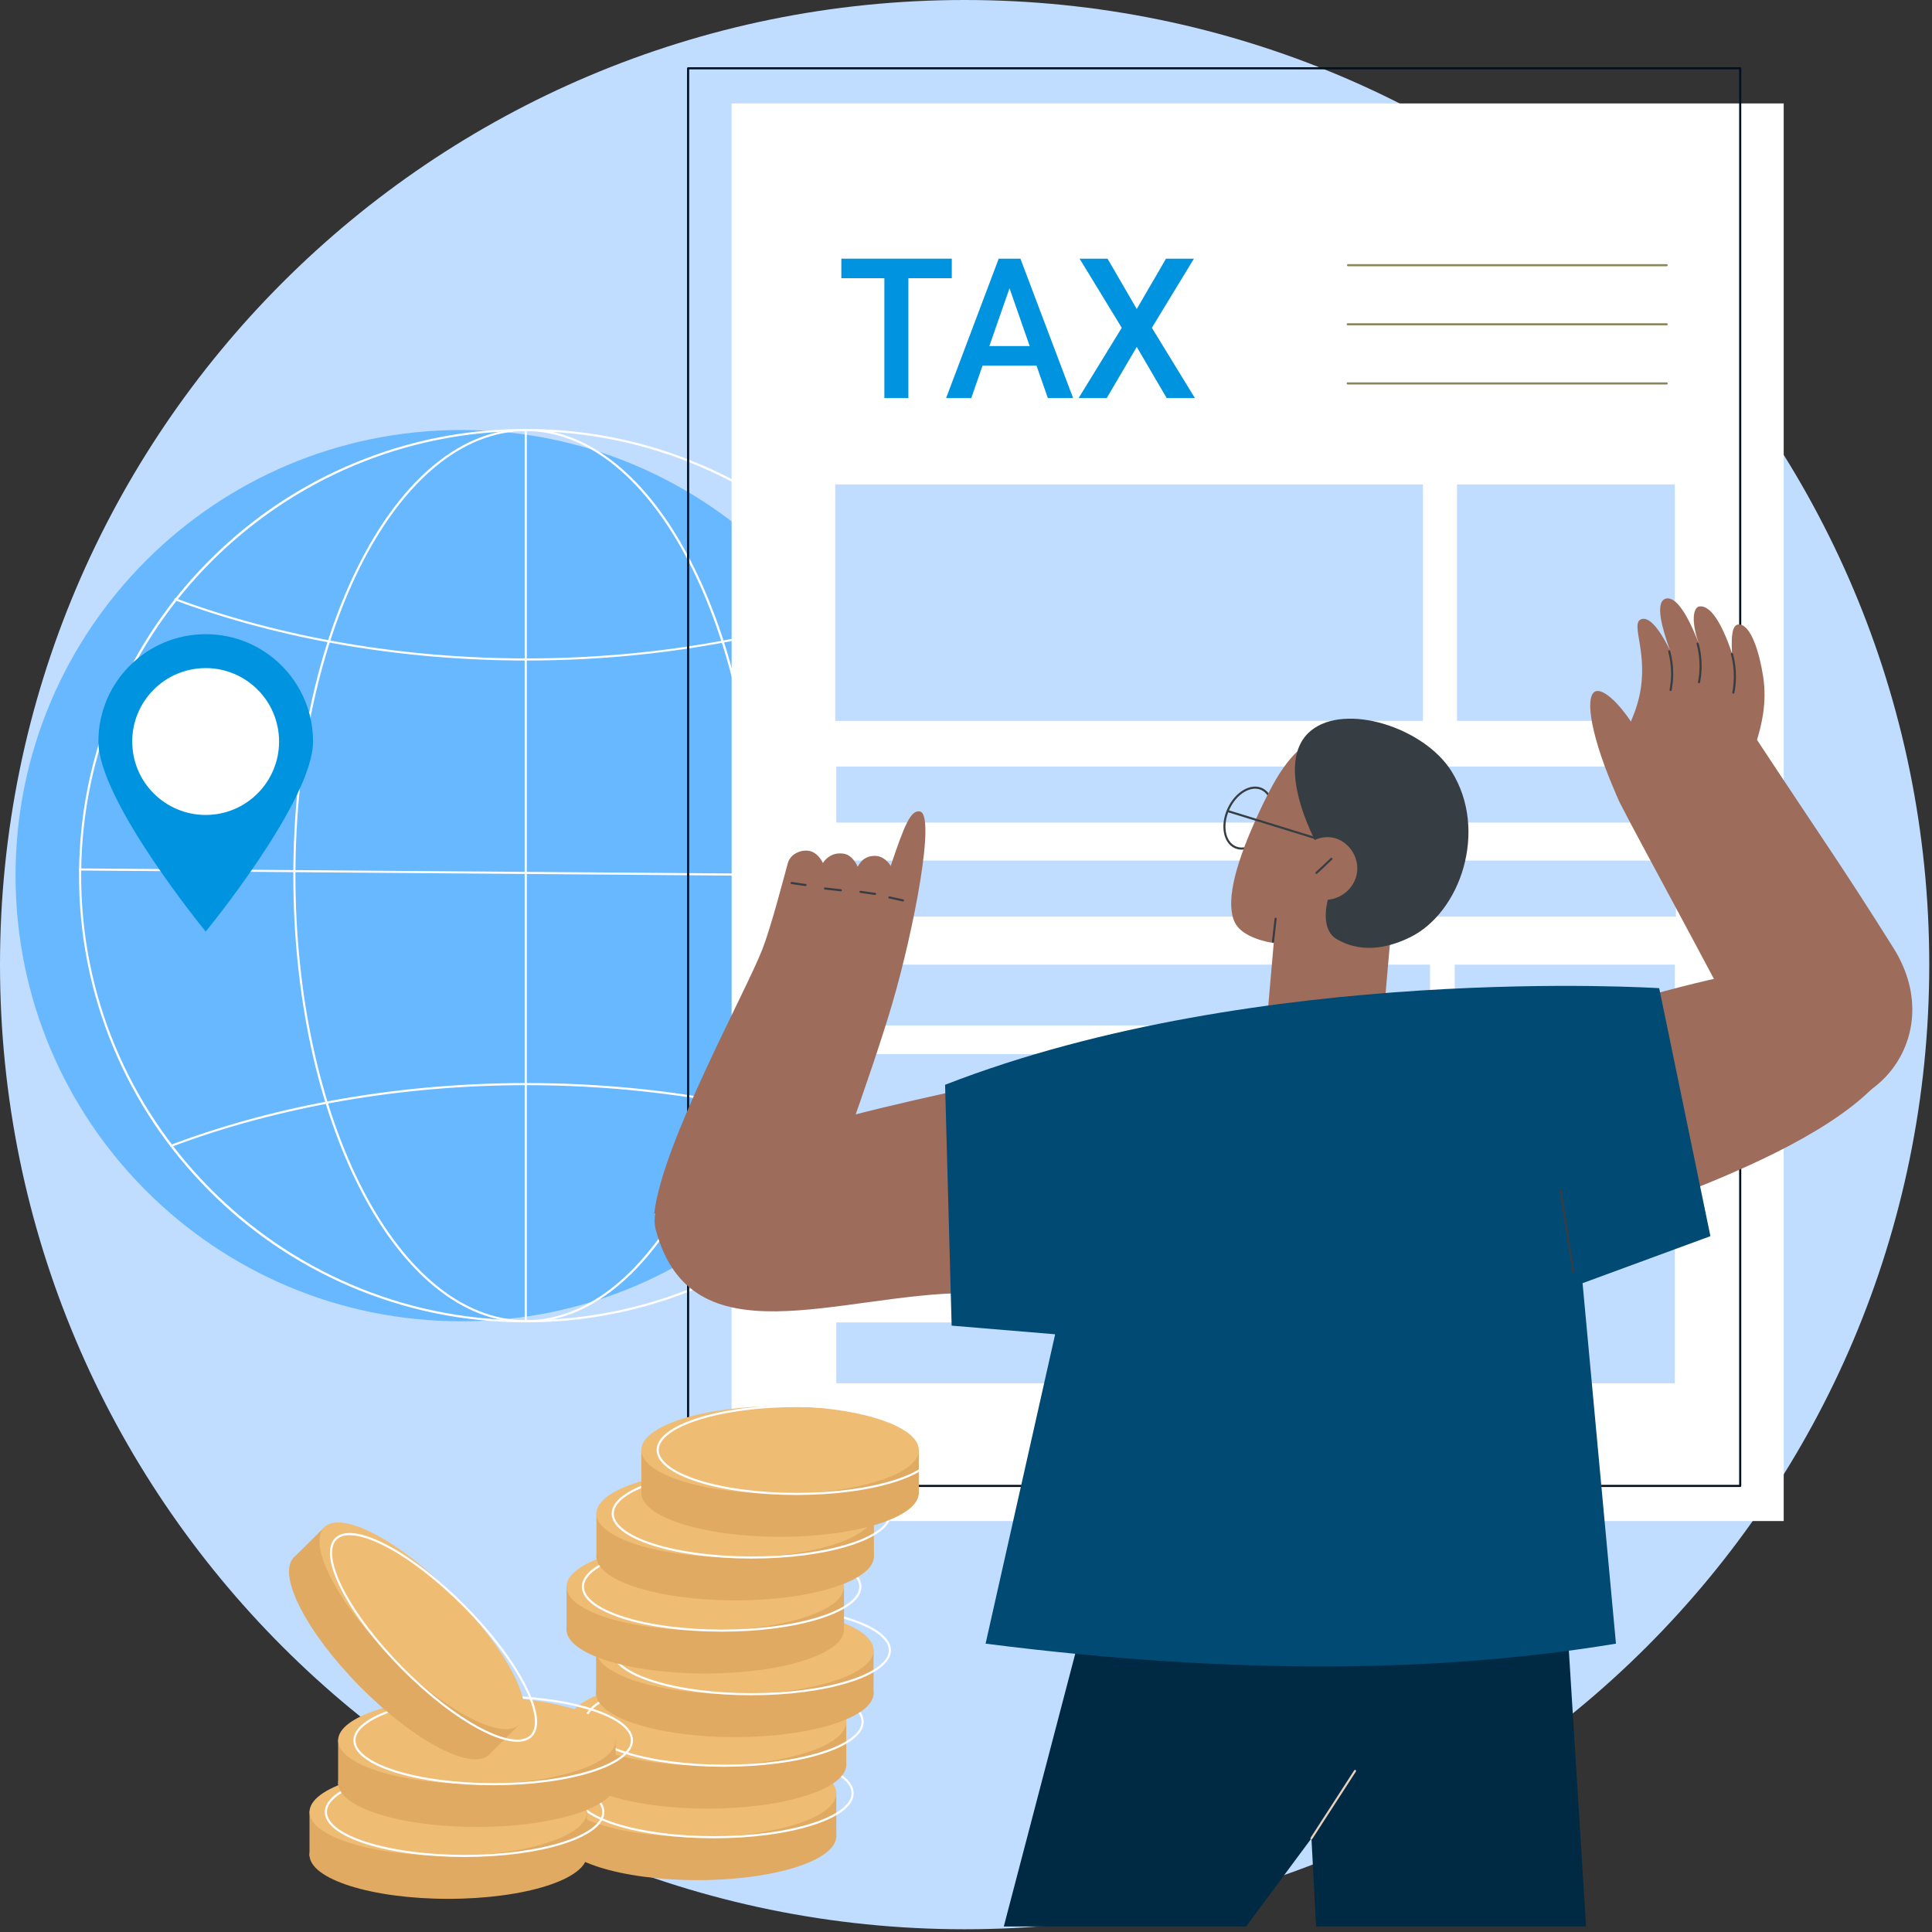 <svg width="474" height="474" viewBox="0 0 474 474" fill="none" xmlns="http://www.w3.org/2000/svg">
<rect x="0" y="0" width="474" height="474" fill="#333333" stroke="none"/>
<g clip-path="url(#clip0_6548_18841)">
<path d="M236.663 473.327C367.369 473.327 473.327 367.369 473.327 236.663C473.327 105.958 367.369 0 236.663 0C105.958 0 0 105.958 0 236.663C0 367.369 105.958 473.327 236.663 473.327Z" fill="#C0DCFF"/>
<path d="M207.091 272.008C205.831 272.008 204.548 271.983 203.24 271.933C203.097 271.928 202.986 271.807 202.991 271.664C202.996 271.522 203.113 271.411 203.26 271.416C225.988 272.283 241.01 265.788 247.919 252.111C255.218 237.657 249.773 220.349 243.917 208.373C237.285 194.807 226.27 180.483 215.163 170.991C193.364 152.355 174.165 143.199 152.04 135.181C151.906 135.132 151.836 134.984 151.885 134.85C151.934 134.715 152.081 134.645 152.216 134.694C174.392 142.731 193.641 151.91 215.5 170.595C226.655 180.131 237.723 194.52 244.383 208.143C250.288 220.224 255.776 237.699 248.379 252.341C244.799 259.43 238.946 264.684 230.985 267.95C224.42 270.645 216.397 272.003 207.091 272.003V272.008Z" fill="#68B8FF"/>
<path d="M113.15 324.165C173.533 324.165 222.483 275.215 222.483 214.831C222.483 154.448 173.533 105.498 113.15 105.498C52.767 105.498 3.816 154.448 3.816 214.831C3.816 275.215 52.767 324.165 113.15 324.165Z" fill="#68B8FF"/>
<path d="M129.007 324.423C128.79 324.423 128.573 324.423 128.355 324.423C113.561 324.338 99.226 321.358 85.748 315.565C72.73 309.97 61.055 302.001 51.048 291.878C41.041 281.754 33.206 269.991 27.762 256.908C22.126 243.366 19.309 228.995 19.395 214.2C19.48 199.406 22.459 185.071 28.253 171.593C33.848 158.575 41.817 146.9 51.94 136.895C62.064 126.888 73.827 119.054 86.909 113.609C100.452 107.973 114.818 105.159 129.618 105.242C144.412 105.327 158.747 108.307 172.225 114.101C185.243 119.695 196.918 127.664 206.925 137.788C216.932 147.911 224.767 159.675 230.211 172.757C235.847 186.3 238.664 200.67 238.578 215.465C238.493 230.26 235.513 244.594 229.72 258.072C224.125 271.09 216.156 282.766 206.033 292.773C195.909 302.78 184.146 310.614 171.063 316.059C157.72 321.612 143.572 324.426 129.007 324.426V324.423ZM128.976 105.759C69.12 105.759 20.258 154.271 19.914 214.206C19.568 274.349 68.217 323.56 128.358 323.906C128.567 323.906 128.787 323.906 128.997 323.906C188.853 323.906 237.715 275.394 238.059 215.46C238.405 155.316 189.756 106.106 129.615 105.759C129.405 105.759 129.186 105.759 128.976 105.759Z" fill="white"/>
<path d="M129.177 162.055C98.835 162.055 69.011 156.946 42.928 147.281C42.794 147.231 42.727 147.081 42.776 146.947C42.825 146.812 42.972 146.745 43.109 146.794C69.135 156.439 98.895 161.535 129.177 161.535C159.46 161.535 188.791 156.512 214.671 147.006C214.806 146.957 214.953 147.027 215.002 147.159C215.051 147.294 214.981 147.441 214.85 147.49C188.912 157.016 159.287 162.052 129.177 162.052V162.055Z" fill="white"/>
<path d="M42.018 281.369C41.915 281.369 41.814 281.304 41.775 281.2C41.723 281.066 41.793 280.919 41.925 280.867C68.255 270.958 98.427 265.718 129.175 265.718C159.923 265.718 189.787 270.904 216.016 280.712C216.151 280.761 216.218 280.911 216.169 281.045C216.12 281.18 215.97 281.247 215.835 281.198C189.662 271.411 159.698 266.238 129.175 266.238C98.652 266.238 68.379 271.465 42.106 281.353C42.075 281.363 42.044 281.369 42.016 281.369H42.018Z" fill="white"/>
<path d="M128.987 324.423C121.263 324.423 113.773 321.513 106.727 315.774C99.94 310.244 93.847 302.334 88.619 292.263C77.88 271.576 71.965 244.079 71.965 214.834C71.965 185.588 77.88 158.091 88.619 137.405C93.849 127.333 99.94 119.421 106.727 113.893C113.773 108.154 121.261 105.244 128.987 105.244C136.712 105.244 144.2 108.154 151.246 113.893C158.033 119.423 164.127 127.333 169.354 137.405C180.093 158.091 186.008 185.588 186.008 214.834C186.008 244.079 180.093 271.576 169.354 292.263C164.124 302.334 158.033 310.246 151.246 315.774C144.2 321.513 136.712 324.423 128.987 324.423ZM128.987 105.759C97.83 105.759 72.482 154.69 72.482 214.834C72.482 274.977 97.83 323.908 128.987 323.908C160.143 323.908 185.491 274.977 185.491 214.834C185.491 154.69 160.143 105.759 128.987 105.759Z" fill="white"/>
<path d="M128.987 324.278C128.845 324.278 128.729 324.162 128.729 324.019V105.73C128.729 105.588 128.845 105.472 128.987 105.472C129.129 105.472 129.246 105.588 129.246 105.73V324.017C129.246 324.159 129.129 324.275 128.987 324.275V324.278Z" fill="white"/>
<path d="M238.343 215.278L19.588 213.574C19.446 213.574 19.329 213.455 19.332 213.313C19.332 213.17 19.448 213.057 19.591 213.057L238.345 214.761C238.488 214.761 238.604 214.88 238.601 215.022C238.601 215.165 238.485 215.278 238.343 215.278Z" fill="white"/>
<path d="M50.471 155.591C35.93 155.591 24.141 167.38 24.141 181.921C24.141 196.462 50.471 228.553 50.471 228.553C50.471 228.553 76.802 196.462 76.802 181.921C76.802 167.38 65.012 155.591 50.471 155.591Z" fill="#0093DF"/>
<path d="M52.228 199.855C62.13 198.875 69.362 190.055 68.382 180.154C67.403 170.253 58.582 163.02 48.681 164C38.78 164.979 31.548 173.8 32.528 183.701C33.507 193.602 42.327 200.834 52.228 199.855Z" fill="white"/>
<path d="M179.494 373.173L437.617 373.173L437.617 25.376L179.494 25.376L179.494 373.173Z" fill="white"/>
<path d="M426.945 364.813H168.821C168.679 364.813 168.562 364.697 168.562 364.555V16.758C168.562 16.615 168.679 16.499 168.821 16.499H426.945C427.087 16.499 427.203 16.615 427.203 16.758V364.555C427.203 364.697 427.087 364.813 426.945 364.813ZM169.08 364.296H426.686V17.016H169.08V364.296Z" fill="#001221"/>
<path d="M408.905 65.322H330.731C330.589 65.322 330.473 65.206 330.473 65.063C330.473 64.921 330.589 64.805 330.731 64.805H408.905C409.048 64.805 409.164 64.921 409.164 65.063C409.164 65.206 409.048 65.322 408.905 65.322Z" fill="#8B865C"/>
<path d="M408.905 79.825H330.651C330.509 79.825 330.393 79.709 330.393 79.566C330.393 79.424 330.509 79.308 330.651 79.308H408.905C409.048 79.308 409.164 79.424 409.164 79.566C409.164 79.709 409.048 79.825 408.905 79.825Z" fill="#8B865C"/>
<path d="M408.905 94.327H330.651C330.509 94.327 330.393 94.21 330.393 94.068C330.393 93.926 330.509 93.81 330.651 93.81H408.905C409.048 93.81 409.164 93.926 409.164 94.068C409.164 94.21 409.048 94.327 408.905 94.327Z" fill="#8B865C"/>
<path d="M349.109 118.857H204.92V176.859H349.109V118.857Z" fill="#C0DCFF"/>
<path d="M410.905 118.857H357.455V176.859H410.905V118.857Z" fill="#C0DCFF"/>
<path d="M350.845 236.667H205.182V251.583H350.845V236.667Z" fill="#C0DCFF"/>
<path d="M350.845 258.613H205.182V273.53H350.845V258.613Z" fill="#C0DCFF"/>
<path d="M350.845 280.56H205.182V295.476H350.845V280.56Z" fill="#C0DCFF"/>
<path d="M350.845 302.506H205.182V317.422H350.845V302.506Z" fill="#C0DCFF"/>
<path d="M350.845 324.452H205.182V339.368H350.845V324.452Z" fill="#C0DCFF"/>
<path d="M410.902 236.667H356.906V339.369H410.902V236.667Z" fill="#C0DCFF"/>
<path d="M411.166 188.066H205.184V201.816H411.166V188.066Z" fill="#C0DCFF"/>
<path d="M411.166 211.138H205.184V224.887H411.166V211.138Z" fill="#C0DCFF"/>
<path d="M233.509 68.253H222.86V97.656H216.973V68.253H206.418V63.463H233.509V68.253Z" fill="#0093DF"/>
<path d="M254.291 89.695H241.063L238.296 97.656H232.127L245.028 63.46H250.351L263.276 97.656H257.084L254.293 89.695H254.291ZM242.726 84.904H252.625L247.677 70.72L242.729 84.904H242.726Z" fill="#0093DF"/>
<path d="M278.893 75.816L286.071 63.463H292.92L282.6 80.42L293.155 97.659H286.236L278.896 85.117L271.532 97.659H264.637L275.215 80.42L264.872 63.463H271.721L278.899 75.816H278.893Z" fill="#0093DF"/>
<path d="M246.27 472.652L268.958 386.051L384.013 390.611L389.121 472.652H322.894L321.754 451.016L305.71 472.652H246.27Z" fill="#002943"/>
<path d="M321.754 451.274C321.705 451.274 321.659 451.261 321.615 451.233C321.496 451.155 321.46 450.995 321.537 450.876L332.227 434.351C332.305 434.232 332.465 434.196 332.584 434.273C332.703 434.351 332.739 434.511 332.662 434.63L321.972 451.155C321.922 451.233 321.84 451.274 321.754 451.274Z" fill="#E6D0BE"/>
<path d="M304.635 208.449C304.027 208.449 303.445 208.325 302.902 208.077C300.077 206.778 299.299 202.42 301.161 198.362C302.056 196.412 303.424 194.813 305.007 193.864C306.624 192.897 308.277 192.716 309.66 193.352C312.485 194.65 313.263 199.009 311.401 203.067C310.506 205.017 309.138 206.615 307.555 207.565C306.572 208.152 305.576 208.452 304.635 208.452V208.449ZM301.632 198.577C299.886 202.379 300.553 206.429 303.119 207.606C304.343 208.17 305.825 207.997 307.291 207.12C308.789 206.225 310.082 204.709 310.933 202.852C312.679 199.05 312.011 194.999 309.446 193.823C308.222 193.259 306.738 193.432 305.274 194.309C303.776 195.204 302.483 196.719 301.632 198.577Z" fill="#363E44"/>
<path d="M308.492 200.191C313.585 189.069 317.534 183.037 324.536 180.471C333.948 177.023 343.184 183.065 344.139 183.712C344.749 184.123 353.766 189.459 354.425 199.986C355.077 210.381 350.201 220.761 341.467 226.255L339.465 249.181C338.824 256.542 332.339 261.987 324.983 261.343L323.318 261.198C315.962 260.554 310.52 254.067 311.161 246.709L312.498 231.394C307.866 230.595 304.291 228.919 303.019 226.425C300.738 221.958 302.494 213.291 308.492 200.196V200.191Z" fill="#9E6C5A"/>
<path d="M322.592 205.848C322.566 205.848 322.541 205.845 322.517 205.837L301.352 199.301C301.215 199.26 301.14 199.115 301.181 198.978C301.223 198.841 301.368 198.766 301.505 198.807L322.67 205.343C322.807 205.385 322.882 205.53 322.841 205.667C322.807 205.778 322.703 205.85 322.592 205.85V205.848Z" fill="#363E44"/>
<path d="M312.318 231.267C312.318 231.267 312.297 231.267 312.29 231.267C312.147 231.252 312.047 231.122 312.062 230.98L312.701 225.385C312.716 225.243 312.846 225.142 312.988 225.158C313.13 225.173 313.231 225.303 313.216 225.445L312.577 231.039C312.561 231.171 312.45 231.27 312.321 231.27L312.318 231.267Z" fill="#363E44"/>
<path d="M322.986 214.409C322.916 214.409 322.846 214.381 322.795 214.326C322.699 214.22 322.704 214.057 322.81 213.962C324.191 212.694 325.05 211.869 325.676 211.269C325.986 210.972 326.24 210.726 326.475 210.509C326.581 210.411 326.744 210.418 326.84 210.522C326.938 210.625 326.93 210.791 326.827 210.886C326.594 211.104 326.341 211.347 326.033 211.642C325.404 212.244 324.543 213.072 323.157 214.342C323.108 214.389 323.046 214.409 322.981 214.409H322.986Z" fill="#363E44"/>
<path d="M321.589 179.292C330.021 172.311 349.355 178.446 356.101 189.206C365.223 203.758 358.304 223.994 345.843 230.005C341.663 232.023 334.773 234.338 328.017 230.448C324.072 228.177 325.415 222.189 325.764 220.751C329.662 220.386 332.709 217.295 332.985 213.584C333.265 209.846 330.663 206.45 327.386 205.597C325.213 205.03 323.32 205.734 322.546 206.073C317.016 194.708 315.578 184.266 321.587 179.292H321.589Z" fill="#363E44"/>
<path d="M389.174 301.533C410.921 293.275 475.138 273.286 466.453 246.405C459.27 224.169 397.588 246.397 375.463 253.197C380.033 269.308 384.604 285.422 389.174 301.533Z" fill="#9E6C5A"/>
<path d="M435.777 269.223C435.777 269.223 435.777 269.223 435.775 269.223C416.28 231.724 401.731 205.492 397.557 197.215C397.12 196.349 396.341 194.823 395.904 192.64C394.285 184.549 399.952 180.395 402.13 171.113C404.602 160.578 400.032 153.248 402.494 151.996C404.207 151.127 406.71 153.405 409.703 159.538C407.962 154.618 405.893 147.842 408.614 146.887C411.814 145.954 415.179 153.628 416.986 158.371C414.798 152.632 415.349 148.923 416.999 148.77C419.596 148.527 422.33 152.586 424.93 160.283C424.619 154.466 425.411 153.007 426.9 153.227C429.624 153.628 431.641 159.998 432.562 165.903C433.599 172.551 432.099 178.065 431.07 181.521C431.07 181.521 431.07 181.521 431.07 181.523C447.445 206.372 451.738 212.196 464.526 232.552C479.054 255.68 456.728 279.114 435.772 269.223H435.777Z" fill="#9E6C5A"/>
<path d="M402.116 180.093C396.581 170.929 392.644 168.797 391.222 169.721C388.827 171.275 390.353 181.031 396.754 195.443C398.632 191.3 400.238 184.234 402.116 180.09V180.093Z" fill="#9E6C5A"/>
<path d="M409.866 169.537C409.85 169.537 409.832 169.537 409.817 169.532C409.677 169.506 409.584 169.369 409.613 169.229C409.856 167.964 409.982 166.674 409.99 165.391C410 163.529 409.76 161.666 409.276 159.858C409.24 159.721 409.32 159.579 409.46 159.543C409.597 159.507 409.739 159.587 409.775 159.726C410.272 161.581 410.518 163.49 410.507 165.396C410.5 166.71 410.37 168.034 410.119 169.33C410.096 169.454 409.988 169.54 409.866 169.54V169.537Z" fill="#363E44"/>
<path d="M416.843 167.639C416.827 167.639 416.809 167.639 416.793 167.633C416.654 167.608 416.561 167.47 416.589 167.331C416.832 166.066 416.959 164.773 416.967 163.492C416.977 161.63 416.736 159.768 416.253 157.96C416.217 157.823 416.297 157.681 416.436 157.644C416.574 157.608 416.716 157.688 416.752 157.828C417.249 159.683 417.494 161.589 417.484 163.498C417.476 164.812 417.347 166.136 417.096 167.432C417.073 167.556 416.964 167.641 416.843 167.641V167.639Z" fill="#363E44"/>
<path d="M425.259 170.189C425.243 170.189 425.225 170.189 425.209 170.184C425.07 170.158 424.977 170.021 425.005 169.882C425.248 168.617 425.375 167.326 425.383 166.043C425.393 164.181 425.153 162.319 424.669 160.511C424.633 160.374 424.713 160.231 424.852 160.195C424.99 160.159 425.132 160.239 425.168 160.379C425.665 162.233 425.91 164.14 425.9 166.048C425.892 167.365 425.763 168.687 425.512 169.982C425.489 170.107 425.38 170.192 425.259 170.192V170.189Z" fill="#363E44"/>
<path d="M241.858 266.059C194.223 276.195 156.817 286.463 160.901 301.755C169.548 334.122 205.484 317.486 237.425 317.201C238.628 304.075 240.743 281.971 241.858 266.059Z" fill="#9E6C5A"/>
<path d="M201.68 296.336C201.68 296.336 213.707 263.968 218.872 246.36C224.296 227.869 229.617 199.777 225.678 199.081C223.435 198.686 221.917 202.366 218.516 212.477C218.177 211.794 216.819 210.009 214.677 209.983C211.509 209.947 210.598 212.469 210.428 212.66C210.332 212.42 209.225 209.851 207.109 209.469C204.727 209.037 202.937 210.139 201.884 211.721C201.628 211.132 200.457 209.05 198.413 208.739C196.311 208.421 193.884 209.616 193.29 211.755C192.201 215.679 189.187 227.406 187.028 232.936C182.775 243.815 162.49 280.419 160.498 297.766C175.231 294.424 201.677 296.333 201.677 296.333L201.68 296.336Z" fill="#9E6C5A"/>
<path d="M197.63 217.391C197.63 217.391 197.604 217.391 197.594 217.389L194.187 216.895C194.045 216.874 193.947 216.742 193.968 216.602C193.988 216.46 194.118 216.362 194.26 216.383L197.666 216.877C197.809 216.897 197.907 217.029 197.886 217.169C197.868 217.298 197.757 217.391 197.63 217.391Z" fill="#363E44"/>
<path d="M206.281 218.679C206.281 218.679 206.26 218.679 206.252 218.679L202.385 218.242C202.243 218.227 202.142 218.098 202.158 217.955C202.173 217.813 202.297 217.71 202.445 217.728L206.312 218.165C206.454 218.18 206.555 218.31 206.539 218.452C206.524 218.584 206.413 218.682 206.283 218.682L206.281 218.679Z" fill="#363E44"/>
<path d="M214.683 219.567C214.683 219.567 214.657 219.567 214.644 219.564C214.008 219.471 213.434 219.391 212.857 219.311C212.285 219.231 211.711 219.153 211.078 219.06C210.935 219.039 210.84 218.907 210.86 218.768C210.881 218.625 211.01 218.527 211.153 218.55C211.786 218.643 212.358 218.721 212.929 218.801C213.506 218.881 214.083 218.962 214.719 219.055C214.862 219.075 214.957 219.207 214.937 219.347C214.918 219.476 214.807 219.569 214.68 219.569L214.683 219.567Z" fill="#363E44"/>
<path d="M221.538 221.168C221.52 221.168 221.501 221.168 221.481 221.162L218.144 220.423C218.005 220.392 217.917 220.255 217.948 220.115C217.979 219.975 218.118 219.887 218.255 219.918L221.592 220.658C221.732 220.689 221.82 220.826 221.789 220.966C221.763 221.087 221.654 221.168 221.535 221.168H221.538Z" fill="#363E44"/>
<path d="M388.266 314.815L419.635 303.282L407.07 242.443C407.07 242.443 309.096 236.075 231.869 266.143L233.478 325.233L258.872 327.354L241.806 403.255C303.805 411.167 354.145 410.251 396.46 403.255L388.269 314.818L388.266 314.815Z" fill="#004A73"/>
<path d="M385.988 312.226C385.864 312.226 385.753 312.136 385.732 312.006L382.618 292.008C382.597 291.865 382.693 291.733 382.833 291.713C382.978 291.692 383.107 291.788 383.128 291.927L386.242 311.926C386.262 312.068 386.167 312.2 386.027 312.221C386.014 312.221 386.001 312.224 385.986 312.224L385.988 312.226Z" fill="#363E44"/>
<path d="M171.142 461.277C189.94 461.277 205.18 456.451 205.18 450.499C205.18 444.546 189.94 439.721 171.142 439.721C152.343 439.721 137.104 444.546 137.104 450.499C137.104 456.451 152.343 461.277 171.142 461.277Z" fill="#E0AA63"/>
<path d="M205.18 439.759H137.104V450.863H205.18V439.759Z" fill="#E0AA63"/>
<path d="M171.142 450.749C189.94 450.749 205.18 445.924 205.18 439.971C205.18 434.019 189.94 429.193 171.142 429.193C152.343 429.193 137.104 434.019 137.104 439.971C137.104 445.924 152.343 450.749 171.142 450.749Z" fill="#EFBC73"/>
<path d="M175.15 451.008C166.033 451.008 157.456 449.883 151.003 447.839C144.456 445.767 140.854 442.971 140.854 439.971C140.854 436.971 144.459 434.175 151.003 432.103C157.456 430.06 166.033 428.935 175.15 428.935C184.268 428.935 192.844 430.06 199.298 432.103C205.844 434.175 209.447 436.971 209.447 439.971C209.447 442.971 205.842 445.767 199.298 447.839C192.844 449.883 184.268 451.008 175.15 451.008ZM175.15 429.452C166.085 429.452 157.565 430.569 151.161 432.597C144.94 434.568 141.371 437.255 141.371 439.971C141.371 442.687 144.938 445.377 151.161 447.345C157.565 449.373 166.085 450.49 175.15 450.49C184.216 450.49 192.736 449.373 199.14 447.345C205.36 445.374 208.93 442.687 208.93 439.971C208.93 437.255 205.363 434.565 199.14 432.597C192.736 430.569 184.216 429.452 175.15 429.452Z" fill="white"/>
<path d="M173.591 443.734C192.39 443.734 207.629 438.908 207.629 432.956C207.629 427.003 192.39 422.178 173.591 422.178C154.792 422.178 139.553 427.003 139.553 432.956C139.553 438.908 154.792 443.734 173.591 443.734Z" fill="#E0AA63"/>
<path d="M207.631 422.216H139.555V433.32H207.631V422.216Z" fill="#E0AA63"/>
<path d="M173.591 433.206C192.39 433.206 207.629 428.381 207.629 422.428C207.629 416.476 192.39 411.65 173.591 411.65C154.792 411.65 139.553 416.476 139.553 422.428C139.553 428.381 154.792 433.206 173.591 433.206Z" fill="#EFBC73"/>
<path d="M177.603 433.465C168.486 433.465 159.909 432.34 153.456 430.296C146.91 428.224 143.307 425.428 143.307 422.428C143.307 419.428 146.912 416.632 153.456 414.56C159.909 412.517 168.486 411.392 177.603 411.392C186.721 411.392 195.298 412.517 201.751 414.56C208.297 416.632 211.9 419.428 211.9 422.428C211.9 425.428 208.295 428.224 201.751 430.296C195.298 432.34 186.721 433.465 177.603 433.465ZM177.603 411.909C168.538 411.909 160.018 413.026 153.614 415.054C147.393 417.025 143.824 419.712 143.824 422.428C143.824 425.144 147.391 427.834 153.614 429.802C160.018 431.83 168.538 432.947 177.603 432.947C186.669 432.947 195.189 431.83 201.593 429.802C207.814 427.831 211.383 425.144 211.383 422.428C211.383 419.712 207.814 417.022 201.593 415.054C195.189 413.026 186.669 411.909 177.603 411.909Z" fill="white"/>
<path d="M109.974 465.865C128.772 465.865 144.012 461.04 144.012 455.087C144.012 449.135 128.772 444.31 109.974 444.31C91.175 444.31 75.936 449.135 75.936 455.087C75.936 461.04 91.175 465.865 109.974 465.865Z" fill="#E0AA63"/>
<path d="M144.012 444.351H75.936V455.454H144.012V444.351Z" fill="#E0AA63"/>
<path d="M109.974 455.338C128.772 455.338 144.012 450.513 144.012 444.56C144.012 438.608 128.772 433.782 109.974 433.782C91.175 433.782 75.936 438.608 75.936 444.56C75.936 450.513 91.175 455.338 109.974 455.338Z" fill="#EFBC73"/>
<path d="M113.982 455.597C104.865 455.597 96.288 454.471 89.835 452.428C83.288 450.356 79.686 447.56 79.686 444.56C79.686 441.56 83.291 438.764 89.835 436.692C96.288 434.649 104.865 433.523 113.982 433.523C123.1 433.523 131.677 434.649 138.13 436.692C144.676 438.764 148.279 441.56 148.279 444.56C148.279 447.56 144.674 450.356 138.13 452.428C131.677 454.471 123.1 455.597 113.982 455.597ZM113.982 434.041C104.917 434.041 96.397 435.158 89.993 437.186C83.772 439.157 80.203 441.844 80.203 444.56C80.203 447.276 83.772 449.966 89.993 451.934C96.397 453.962 104.917 455.079 113.982 455.079C123.048 455.079 131.568 453.962 137.972 451.934C144.193 449.963 147.762 447.276 147.762 444.56C147.762 441.844 144.195 439.154 137.972 437.186C131.568 435.158 123.048 434.041 113.982 434.041Z" fill="white"/>
<path d="M116.993 448.232C135.792 448.232 151.031 443.42 151.031 437.483C151.031 431.546 135.792 426.733 116.993 426.733C98.195 426.733 82.955 431.546 82.955 437.483C82.955 443.42 98.195 448.232 116.993 448.232Z" fill="#E0AA63"/>
<path d="M151.031 426.777H82.955V437.85H151.031V426.777Z" fill="#E0AA63"/>
<path d="M116.993 437.736C135.792 437.736 151.031 432.923 151.031 426.987C151.031 421.05 135.792 416.237 116.993 416.237C98.195 416.237 82.955 421.05 82.955 426.987C82.955 432.923 98.195 437.736 116.993 437.736Z" fill="#EFBC73"/>
<path d="M121.002 437.995C111.885 437.995 103.31 436.872 96.854 434.834C90.308 432.767 86.705 429.979 86.705 426.987C86.705 423.994 90.311 421.206 96.854 419.139C103.308 417.101 111.882 415.979 121.002 415.979C130.122 415.979 138.696 417.101 145.149 419.139C151.696 421.206 155.299 423.994 155.299 426.987C155.299 429.979 151.693 432.767 145.149 434.834C138.696 436.872 130.119 437.995 121.002 437.995ZM121.002 416.498C111.936 416.498 103.416 417.613 97.012 419.633C90.792 421.596 87.222 424.279 87.222 426.987C87.222 429.695 90.789 432.377 97.012 434.34C103.416 436.363 111.936 437.475 121.002 437.475C130.068 437.475 138.587 436.36 144.992 434.34C151.212 432.374 154.781 429.695 154.781 426.987C154.781 424.279 151.215 421.596 144.992 419.633C138.587 417.611 130.068 416.498 121.002 416.498Z" fill="white"/>
<path d="M180.282 426.189C199.081 426.189 214.32 421.363 214.32 415.411C214.32 409.458 199.081 404.633 180.282 404.633C161.484 404.633 146.244 409.458 146.244 415.411C146.244 421.363 161.484 426.189 180.282 426.189Z" fill="#E0AA63"/>
<path d="M214.32 404.674H146.244V415.778H214.32V404.674Z" fill="#E0AA63"/>
<path d="M180.282 415.661C199.081 415.661 214.32 410.836 214.32 404.883C214.32 398.931 199.081 394.105 180.282 394.105C161.484 394.105 146.244 398.931 146.244 404.883C146.244 410.836 161.484 415.661 180.282 415.661Z" fill="#EFBC73"/>
<path d="M184.291 415.92C175.174 415.92 166.597 414.795 160.144 412.751C153.597 410.68 149.994 407.884 149.994 404.883C149.994 401.883 153.6 399.087 160.144 397.015C166.597 394.972 175.174 393.847 184.291 393.847C193.408 393.847 201.985 394.972 208.438 397.015C214.985 399.087 218.588 401.883 218.588 404.883C218.588 407.884 214.982 410.68 208.438 412.751C201.985 414.795 193.408 415.92 184.291 415.92ZM184.291 394.364C175.225 394.364 166.705 395.481 160.301 397.509C154.081 399.48 150.511 402.167 150.511 404.883C150.511 407.599 154.081 410.289 160.301 412.257C166.705 414.285 175.225 415.402 184.291 415.402C193.357 415.402 201.876 414.285 208.281 412.257C214.501 410.286 218.07 407.599 218.07 404.883C218.07 402.167 214.504 399.477 208.281 397.509C201.876 395.481 193.357 394.364 184.291 394.364Z" fill="white"/>
<path d="M173.032 410.587C191.831 410.587 207.07 405.762 207.07 399.809C207.07 393.857 191.831 389.031 173.032 389.031C154.234 389.031 138.994 393.857 138.994 399.809C138.994 405.762 154.234 410.587 173.032 410.587Z" fill="#E0AA63"/>
<path d="M207.07 389.072H138.994V400.176H207.07V389.072Z" fill="#E0AA63"/>
<path d="M173.032 400.06C191.831 400.06 207.07 395.234 207.07 389.282C207.07 383.329 191.831 378.504 173.032 378.504C154.234 378.504 138.994 383.329 138.994 389.282C138.994 395.234 154.234 400.06 173.032 400.06Z" fill="#EFBC73"/>
<path d="M177.045 400.318C167.927 400.318 159.351 399.193 152.897 397.15C146.351 395.078 142.748 392.282 142.748 389.282C142.748 386.281 146.354 383.485 152.897 381.414C159.351 379.37 167.927 378.245 177.045 378.245C186.162 378.245 194.739 379.37 201.192 381.414C207.739 383.485 211.342 386.281 211.342 389.282C211.342 392.282 207.736 395.078 201.192 397.15C194.739 399.193 186.162 400.318 177.045 400.318ZM177.045 378.762C167.979 378.762 159.459 379.88 153.055 381.908C146.835 383.878 143.265 386.566 143.265 389.282C143.265 391.997 146.832 394.687 153.055 396.656C159.459 398.684 167.979 399.801 177.045 399.801C186.11 399.801 194.63 398.684 201.035 396.656C207.255 394.685 210.824 391.997 210.824 389.282C210.824 386.566 207.255 383.876 201.035 381.908C194.63 379.88 186.11 378.762 177.045 378.762Z" fill="white"/>
<path d="M120.014 430.463C124.243 426.274 116.946 412.051 103.716 398.696C90.486 385.341 76.333 377.91 72.104 382.099C67.875 386.289 75.172 400.511 88.402 413.866C101.632 427.222 115.785 434.652 120.014 430.463Z" fill="#E0AA63"/>
<path d="M127.644 422.909L79.734 374.546L71.846 382.36L119.756 430.724L127.644 422.909Z" fill="#E0AA63"/>
<path d="M127.493 423.055C131.721 418.866 124.425 404.643 111.195 391.288C97.965 377.933 83.811 370.502 79.583 374.691C75.354 378.88 82.651 393.103 95.881 406.458C109.111 419.813 123.264 427.244 127.493 423.055Z" fill="#EFBC73"/>
<path d="M126.921 427.332C124.565 427.332 121.451 426.352 117.763 424.414C111.77 421.266 104.934 415.967 98.519 409.49C92.102 403.014 86.867 396.128 83.776 390.104C80.641 383.995 80.09 379.469 82.222 377.356C84.353 375.243 88.877 375.837 94.955 379.029C100.948 382.177 107.784 387.477 114.198 393.953C120.615 400.43 125.851 407.315 128.941 413.339C132.076 419.448 132.627 423.975 130.496 426.088C129.658 426.918 128.447 427.329 126.921 427.329V427.332ZM85.788 376.644C84.405 376.644 83.316 377.001 82.584 377.726C80.654 379.637 81.254 384.065 84.234 389.869C87.302 395.846 92.503 402.685 98.884 409.126C105.265 415.566 112.054 420.832 118.001 423.956C123.779 426.99 128.199 427.632 130.129 425.72C132.058 423.809 131.458 419.381 128.478 413.577C125.411 407.599 120.209 400.761 113.829 394.32C107.448 387.88 100.658 382.611 94.712 379.49C91.122 377.607 88.057 376.644 85.788 376.644Z" fill="white"/>
<path d="M180.362 392.65C199.161 392.65 214.401 387.824 214.401 381.872C214.401 375.919 199.161 371.094 180.362 371.094C161.564 371.094 146.324 375.919 146.324 381.872C146.324 387.824 161.564 392.65 180.362 392.65Z" fill="#E0AA63"/>
<path d="M214.401 371.135H146.324V382.239H214.401V371.135Z" fill="#E0AA63"/>
<path d="M180.362 382.125C199.161 382.125 214.401 377.3 214.401 371.347C214.401 365.395 199.161 360.569 180.362 360.569C161.564 360.569 146.324 365.395 146.324 371.347C146.324 377.3 161.564 382.125 180.362 382.125Z" fill="#EFBC73"/>
<path d="M184.371 382.384C175.254 382.384 166.677 381.258 160.224 379.215C153.677 377.143 150.074 374.347 150.074 371.347C150.074 368.347 153.68 365.551 160.224 363.479C166.677 361.436 175.254 360.311 184.371 360.311C193.488 360.311 202.065 361.436 208.518 363.479C215.065 365.551 218.668 368.347 218.668 371.347C218.668 374.347 215.062 377.143 208.518 379.215C202.065 381.258 193.488 382.384 184.371 382.384ZM184.371 360.828C175.305 360.828 166.786 361.945 160.381 363.973C154.161 365.944 150.592 368.631 150.592 371.347C150.592 374.063 154.158 376.753 160.381 378.721C166.786 380.749 175.305 381.866 184.371 381.866C193.437 381.866 201.957 380.749 208.361 378.721C214.581 376.75 218.151 374.063 218.151 371.347C218.151 368.631 214.584 365.941 208.361 363.973C201.957 361.945 193.437 360.828 184.371 360.828Z" fill="white"/>
<path d="M191.386 377.048C210.185 377.048 225.424 372.223 225.424 366.27C225.424 360.318 210.185 355.492 191.386 355.492C172.587 355.492 157.348 360.318 157.348 366.27C157.348 372.223 172.587 377.048 191.386 377.048Z" fill="#E0AA63"/>
<path d="M225.424 355.533H157.348V366.637H225.424V355.533Z" fill="#E0AA63"/>
<path d="M191.386 366.521C210.185 366.521 225.424 361.695 225.424 355.743C225.424 349.79 210.185 344.965 191.386 344.965C172.587 344.965 157.348 349.79 157.348 355.743C157.348 361.695 172.587 366.521 191.386 366.521Z" fill="#EFBC73"/>
<path d="M195.394 366.779C186.277 366.779 177.7 365.654 171.247 363.611C164.701 361.539 161.098 358.743 161.098 355.743C161.098 352.742 164.703 349.946 171.247 347.875C177.7 345.831 186.277 344.706 195.394 344.706C204.512 344.706 213.089 345.831 219.542 347.875C226.088 349.946 229.691 352.742 229.691 355.743C229.691 358.743 226.086 361.539 219.542 363.611C213.089 365.654 204.512 366.779 195.394 366.779ZM195.394 345.223C186.329 345.223 177.809 346.341 171.405 348.369C165.184 350.339 161.615 353.027 161.615 355.743C161.615 358.458 165.182 361.148 171.405 363.117C177.809 365.144 186.329 366.262 195.394 366.262C204.46 366.262 212.98 365.144 219.384 363.117C225.605 361.146 229.174 358.458 229.174 355.743C229.174 353.027 225.607 350.337 219.384 348.369C212.98 346.341 204.46 345.223 195.394 345.223Z" fill="white"/>
</g>
<defs>
<clipPath id="clip0_6548_18841">
<rect width="473.327" height="473.327" fill="white"/>
</clipPath>
</defs>
</svg>
